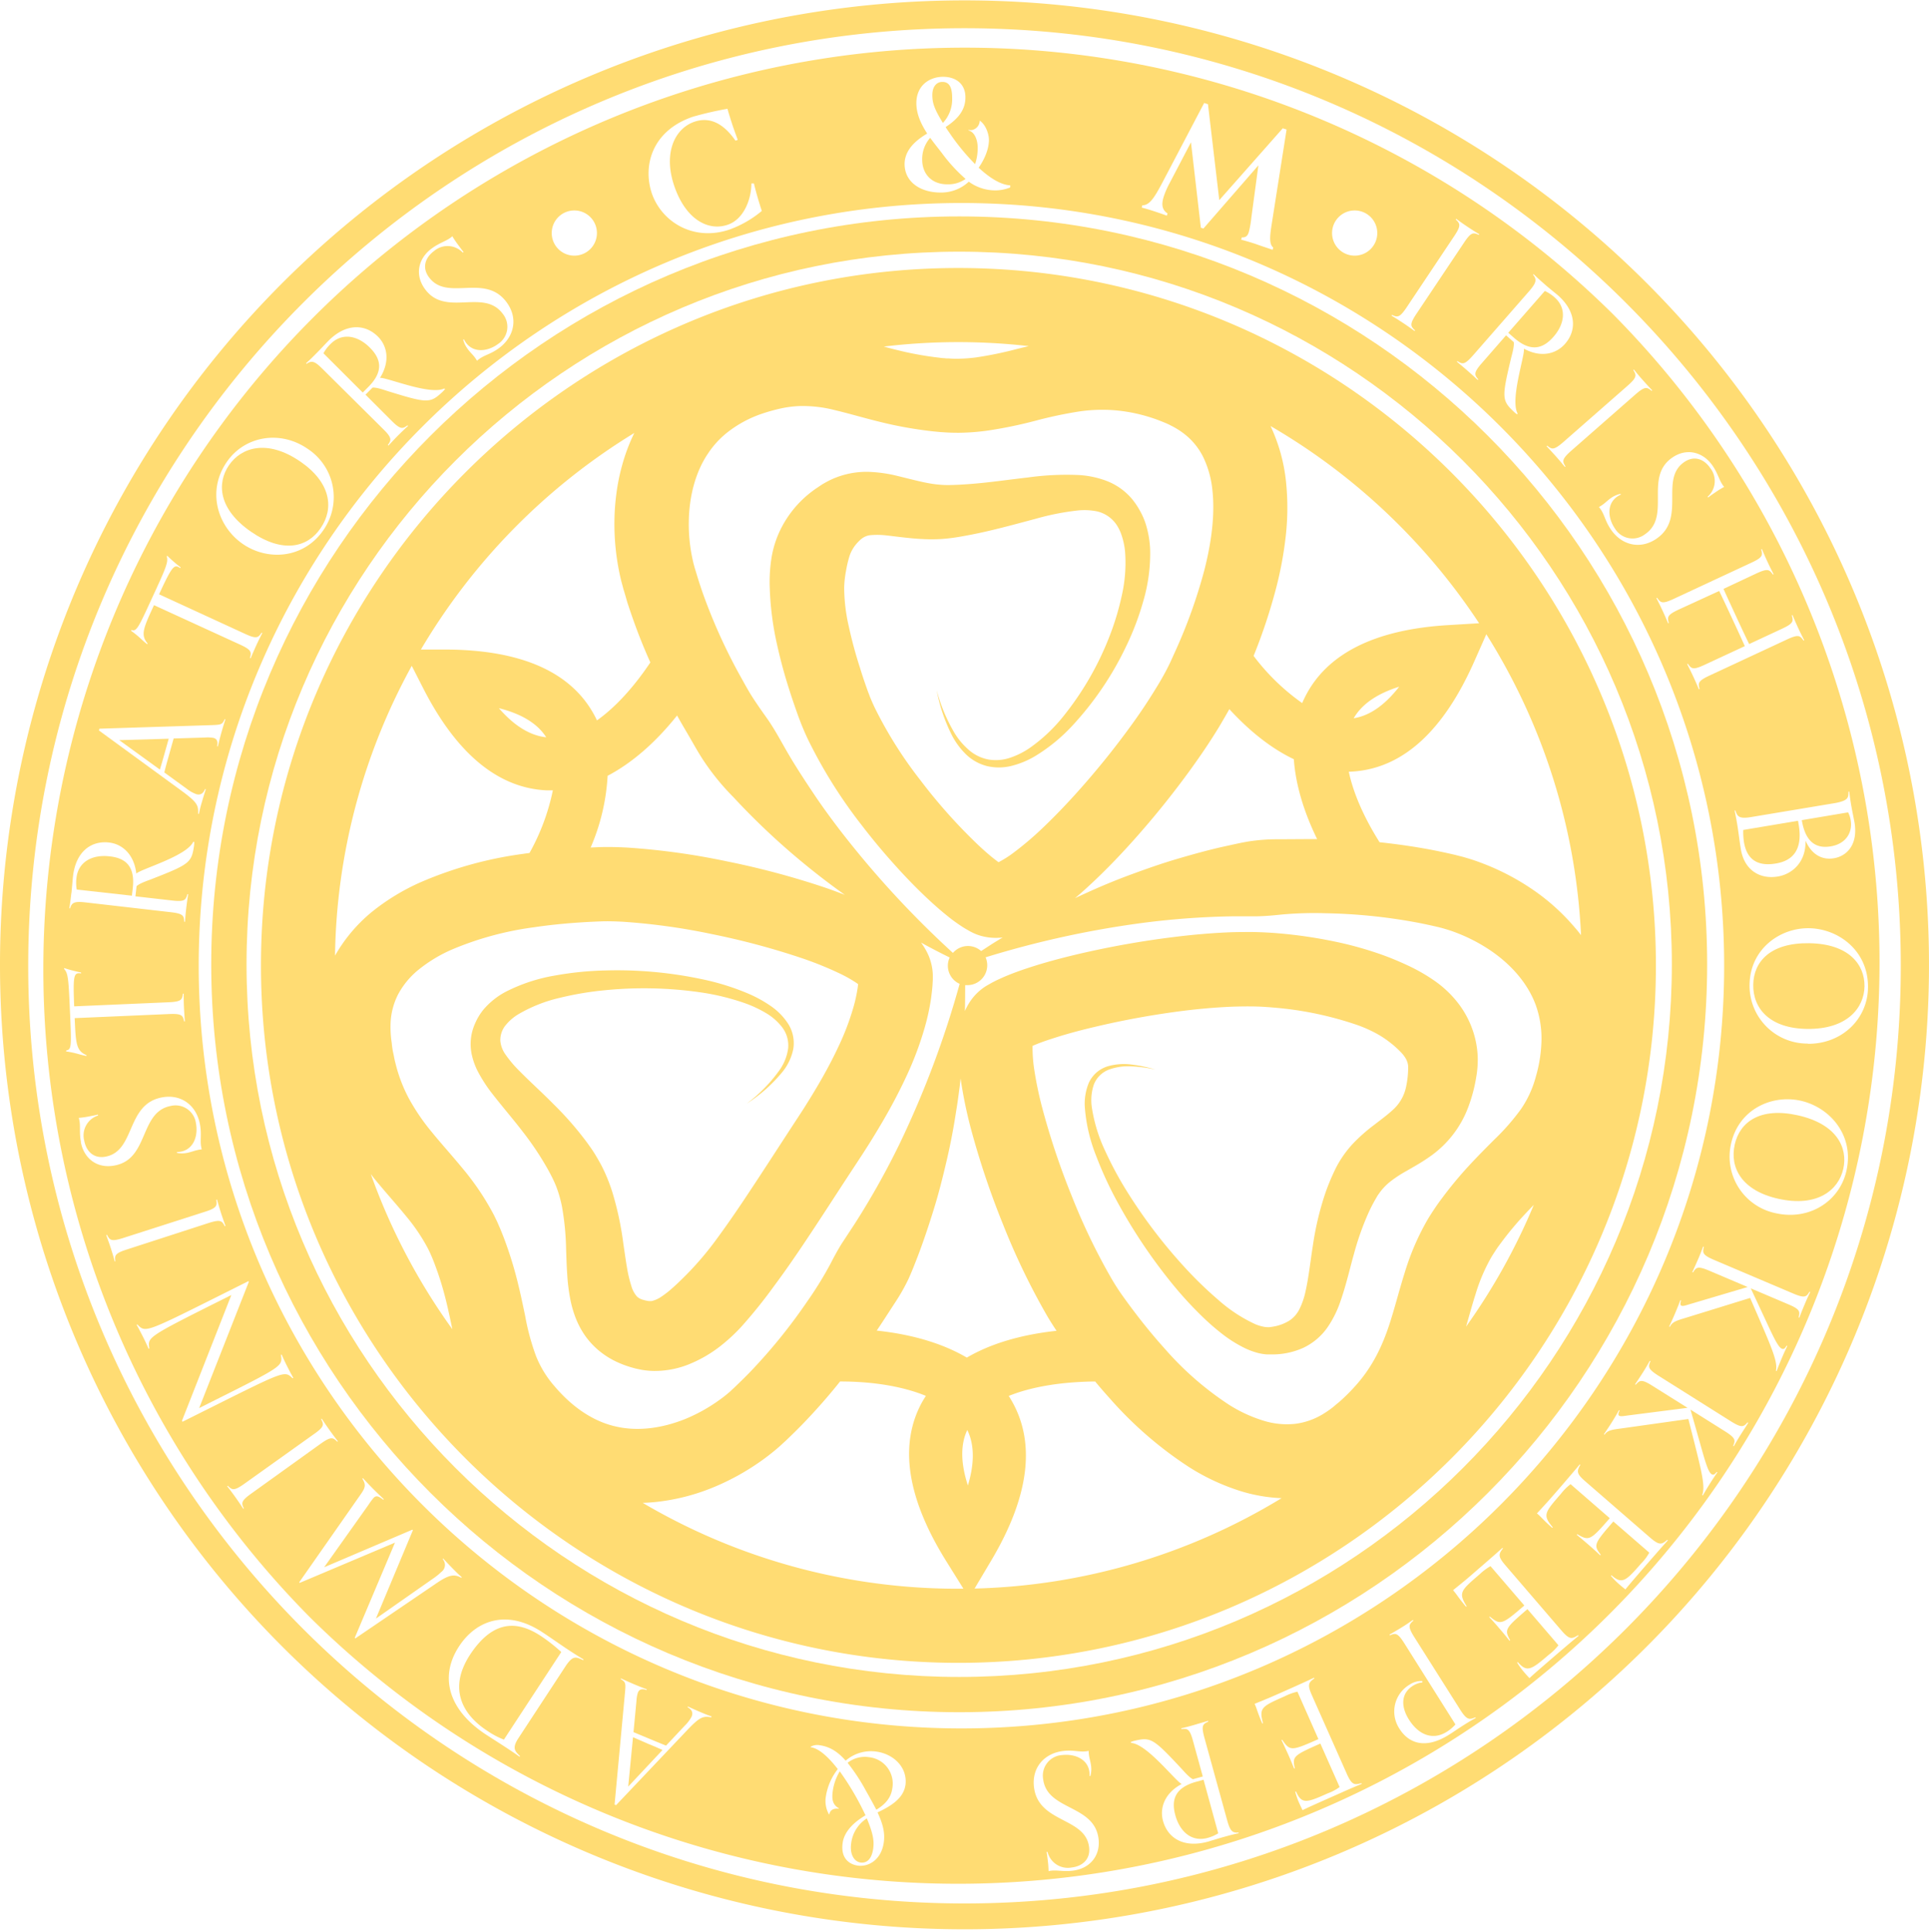 <svg xmlns="http://www.w3.org/2000/svg" viewBox="0 0 547 547.78"><defs><style>.cls-1{fill:#ffdc73;}</style></defs><title>Logo</title><g id="Layer_2" data-name="Layer 2"><g id="Layer_2-2" data-name="Layer 2"><path class="cls-1" d="M271.73,76C162.67,76,74,164.71,74,273.77s88.72,197.78,197.78,197.78,197.78-88.73,197.78-197.78S380.79,76,271.73,76ZM155.05,224.13c.57,0,1.15,0,1.72,0a61.92,61.92,0,0,1-6.62,17.76c-.59.08-1.17.15-1.75.24a109.87,109.87,0,0,0-29,8,61.79,61.79,0,0,0-14,8.51A44.5,44.5,0,0,0,95,271a175.68,175.68,0,0,1,21.76-82.18l3.21,6.29C129.45,213.74,141.26,223.51,155.05,224.13Zm-13.58-23.3c5.65,1.41,10.68,3.93,13.42,8.25C149.77,208.54,145.26,205.2,141.47,200.83ZM304.05,339.51a211.42,211.42,0,0,1-8.28-24.5A105.15,105.15,0,0,1,293.23,303a41.49,41.49,0,0,1-.43-5.36c0-.37,0-.73,0-1.05h0c1.59-.7,3.47-1.39,5.4-2,3.88-1.28,8-2.39,12.22-3.38A238.37,238.37,0,0,1,336,286.59c4.29-.52,8.56-.89,12.75-1.09,2.09-.08,4.16-.12,6.18-.1s4,.13,6,.31a97.14,97.14,0,0,1,23.85,4.93,38,38,0,0,1,5.13,2.23,27.3,27.3,0,0,1,4.19,2.71,26.43,26.43,0,0,1,2.94,2.6,9.38,9.38,0,0,1,1.67,2.15,5.78,5.78,0,0,1,.46,1.19,7.13,7.13,0,0,1,.13.72c0,.12,0,.26,0,.39a2.7,2.7,0,0,1,0,.56,25.8,25.8,0,0,1-.55,4.85,12.1,12.1,0,0,1-4.13,7c-1.27,1.17-3,2.44-4.92,3.93a48.15,48.15,0,0,0-6.11,5.41,30.41,30.41,0,0,0-5,7.28l-.47,1-.4.88c-.26.59-.52,1.18-.75,1.77-.49,1.18-.93,2.37-1.33,3.57a84.71,84.71,0,0,0-3.34,14.25c-.73,4.62-1.2,9.13-2.08,13a21,21,0,0,1-1.75,5.13,8.29,8.29,0,0,1-2.93,3.29,12.79,12.79,0,0,1-4.86,1.71l-.7.1a2.94,2.94,0,0,1-.44,0,5.8,5.8,0,0,1-1.05-.09,12.42,12.42,0,0,1-2.5-.74,42.58,42.58,0,0,1-10.41-6.81,110.69,110.69,0,0,1-9.49-9.17,146.11,146.11,0,0,1-16.23-21.23,100.12,100.12,0,0,1-6.37-11.74,44.32,44.32,0,0,1-3.89-12.6,13.92,13.92,0,0,1,.54-6.31,7.36,7.36,0,0,1,4.28-4.34,16,16,0,0,1,6.52-.93,39.21,39.21,0,0,1,6.71.91,38.79,38.79,0,0,0-6.67-1.41,16.67,16.67,0,0,0-6.9.49,8.92,8.92,0,0,0-3.15,1.75,8.75,8.75,0,0,0-2.18,2.94,15.37,15.37,0,0,0-1.12,7.05,46.42,46.42,0,0,0,3.16,13.55,104,104,0,0,0,5.74,12.57,151,151,0,0,0,15.23,23,106.44,106.44,0,0,0,9.41,10.34,66.42,66.42,0,0,0,5.41,4.69,36.51,36.51,0,0,0,6.37,4,20.66,20.66,0,0,0,3.93,1.44,14.7,14.7,0,0,0,2.31.36c.4,0,.83,0,1.26,0l1,0a21.3,21.3,0,0,0,8.16-1.88,17.51,17.51,0,0,0,6.89-5.88,30,30,0,0,0,3.61-7.31c1.67-4.79,2.64-9.25,3.84-13.48a78.74,78.74,0,0,1,4.21-11.83c.43-.92.87-1.81,1.35-2.68.23-.44.48-.86.73-1.29l.37-.64c.13-.21.24-.34.36-.52a16,16,0,0,1,3.21-3.45,34.21,34.21,0,0,1,4.55-3c1.8-1.05,3.94-2.2,6.25-3.8a29.83,29.83,0,0,0,11.48-14.66,43.68,43.68,0,0,0,2.18-8.43c.12-.61.24-1.6.31-2.44s.1-1.78.09-2.68a25.74,25.74,0,0,0-.71-5.49,26.82,26.82,0,0,0-4.6-9.81,30.5,30.5,0,0,0-6.94-6.68,51,51,0,0,0-7.44-4.28c-2.48-1.16-4.93-2.19-7.38-3.07a101.19,101.19,0,0,0-14.6-4,131.43,131.43,0,0,0-14.63-2.09q-3.69-.32-7.52-.39c-2.52,0-5,0-7.42.12-4.86.23-9.62.65-14.33,1.23a256.77,256.77,0,0,0-27.91,4.95c-4.63,1.1-9.24,2.32-14,3.88-2.37.78-4.76,1.63-7.32,2.76-.65.3-1.27.57-2,.93l-1,.52-1.11.63-.28.16-.41.25a12.83,12.83,0,0,0-1.25.9,15.25,15.25,0,0,0-2.07,2,16.85,16.85,0,0,0-2.45,3.95l-.06.15c.07-2.12.06-4.25.08-6.36,0-.34,0-.67,0-1,.21,0,.42,0,.64,0a5.64,5.64,0,0,0,5.15-7.89A271.83,271.83,0,0,1,324,261.72a225.28,225.28,0,0,1,26.18-1.88h6.48c2.14-.05,4.27-.23,6.41-.46a101.54,101.54,0,0,1,12.81-.4,155.74,155.74,0,0,1,25.32,2.52c2.07.38,4.12.82,6.15,1.29.55.12.95.23,1.38.34s.86.24,1.29.37c.86.26,1.73.54,2.59.87a47.86,47.86,0,0,1,9.87,5.05c6.1,4.1,10.76,9.49,13,15.57a28.16,28.16,0,0,1,1.64,9.7,39.73,39.73,0,0,1-1.59,10.56,29.86,29.86,0,0,1-4.21,9.24,64.23,64.23,0,0,1-7.68,8.77c-3.13,3.14-6.61,6.62-9.86,10.41-1.62,1.9-3.2,3.86-4.7,5.88-.76,1-1.48,2-2.2,3.07s-1.55,2.34-2.24,3.54a71.36,71.36,0,0,0-6.26,14.58c-1.49,4.72-2.61,9.14-3.85,13.1-2.42,8-5.58,14.21-10.64,19.67a51.7,51.7,0,0,1-4,3.94l-1.11.92c-.37.32-.74.64-1.05.87a23.06,23.06,0,0,1-2,1.4,20,20,0,0,1-8.3,3.11,22.27,22.27,0,0,1-9.17-.88,40.37,40.37,0,0,1-9.74-4.5,88.34,88.34,0,0,1-18.2-15.87c-2.82-3.12-5.52-6.4-8.13-9.81q-1.95-2.55-3.83-5.18c-1.13-1.57-2.17-3.2-3.22-5A176.27,176.27,0,0,1,304.05,339.51ZM362,238a53.47,53.47,0,0,0-7.15.5c-2.37.34-4.7.89-7,1.39-4.66,1-9.26,2.28-13.81,3.61s-9,2.9-13.42,4.53-8.74,3.43-13,5.39c-.93.41-1.86.85-2.78,1.28,2-1.67,3.84-3.37,5.67-5.1,3.44-3.27,6.68-6.63,9.8-10.07A251.18,251.18,0,0,0,337.76,218c2.72-3.77,5.35-7.64,7.84-11.72,1-1.67,2-3.4,3-5.18,5.92,6.45,12.08,11.24,18.29,14.2.49,7,2.72,14.71,6.61,22.66C369.65,237.94,365.82,238,362,238ZM305.79,116.72a44.8,44.8,0,0,1,10.81-.33,46.09,46.09,0,0,1,10.58,2.29c.89.29,1.77.65,2.65,1s1.5.62,2.2,1a22.06,22.06,0,0,1,3.82,2.39,18.92,18.92,0,0,1,5.38,6.63,27.84,27.84,0,0,1,2.56,9.24c.78,6.92-.26,14.79-2.23,22.56a146.38,146.38,0,0,1-8.35,23.32l-1.29,2.85c-.39.83-.81,1.67-1.26,2.53-.91,1.71-1.91,3.46-3,5.19-2.13,3.49-4.48,7-6.94,10.38a232.65,232.65,0,0,1-16,19.71c-2.84,3.13-5.75,6.15-8.73,9a89.87,89.87,0,0,1-9,7.64,30.53,30.53,0,0,1-3.84,2.39l-1.2-.91c-1.43-1.13-2.91-2.43-4.37-3.79A153.38,153.38,0,0,1,261,221.26a118.53,118.53,0,0,1-12.95-20.56c-.41-.87-.8-1.74-1.15-2.59-.19-.43-.34-.86-.5-1.28s-.32-.81-.5-1.34c-.71-2-1.4-4-2-6a122.14,122.14,0,0,1-3.2-11.8,50.15,50.15,0,0,1-1.32-11.09,29.35,29.35,0,0,1,.52-4.69,33.06,33.06,0,0,1,.84-3.72,10.31,10.31,0,0,1,1.42-3.07,11.24,11.24,0,0,1,1.2-1.45c.26-.28.42-.41.59-.58s.33-.28.48-.39a4.79,4.79,0,0,1,2.4-.94,23,23,0,0,1,4.94.12c4.07.46,9.25,1.26,14.61,1,1.33-.06,2.71-.21,4-.39s2.36-.37,3.52-.59c2.32-.42,4.61-.91,6.85-1.44,4.48-1.05,8.81-2.25,13-3.36a72.4,72.4,0,0,1,12.05-2.36A18.32,18.32,0,0,1,311,145a9.1,9.1,0,0,1,4,2,9.2,9.2,0,0,1,1.62,1.82,12.57,12.57,0,0,1,1.18,2.28,20.3,20.3,0,0,1,1.24,5.45,41.73,41.73,0,0,1-.91,12.2A75.91,75.91,0,0,1,314.4,181a85.27,85.27,0,0,1-13,22.29,46.07,46.07,0,0,1-9.33,8.76,22.48,22.48,0,0,1-5.6,2.82,12.65,12.65,0,0,1-6.06.53,11.73,11.73,0,0,1-5.55-2.62,20.28,20.28,0,0,1-4.17-4.89,47.13,47.13,0,0,1-5.08-12.17,47.52,47.52,0,0,0,4.25,12.65,21.28,21.28,0,0,0,4,5.49,13.3,13.3,0,0,0,6.12,3.41,14.78,14.78,0,0,0,7.09-.14,24.89,24.89,0,0,0,6.44-2.7,48.94,48.94,0,0,0,10.61-8.68,89.7,89.7,0,0,0,15.25-22.54,78.29,78.29,0,0,0,4.88-12.92,48,48,0,0,0,1.9-14.14,27.63,27.63,0,0,0-1.26-7.55,19.82,19.82,0,0,0-1.63-3.74,21.77,21.77,0,0,0-2.36-3.48,17.72,17.72,0,0,0-7.11-5,26.43,26.43,0,0,0-7.94-1.67,79.19,79.19,0,0,0-14.33.69c-4.52.51-8.87,1.13-13.12,1.56-2.13.21-4.23.38-6.31.49-1,.05-2.06.09-3.09.1a25.51,25.51,0,0,1-2.62-.11c-3.52-.28-7.07-1.31-11.72-2.43a40.29,40.29,0,0,0-8.26-1.2A24,24,0,0,0,236,135.86c-.84.37-1.62.8-2.4,1.24s-1.51,1-2.11,1.37a31.41,31.41,0,0,0-3.74,3,30.53,30.53,0,0,0-6,7.86,28.85,28.85,0,0,0-3,9,44.08,44.08,0,0,0-.47,8.55,85.41,85.41,0,0,0,1.92,15.26,143.22,143.22,0,0,0,3.74,13.85c.71,2.23,1.47,4.43,2.25,6.62.18.52.43,1.17.66,1.77s.46,1.23.72,1.81c.49,1.2,1,2.36,1.54,3.49A138.28,138.28,0,0,0,244.34,234q4.28,5.59,9,10.85c3.13,3.51,6.39,6.92,9.95,10.23,1.78,1.66,3.63,3.29,5.67,4.91,1,.81,2.11,1.62,3.32,2.43.62.41,1.22.82,2,1.24l.53.31.31.17.68.35a14.2,14.2,0,0,0,2.75,1,15.73,15.73,0,0,0,4.78.44c.35,0,.68-.05,1-.09-.4.25-.8.47-1.19.72-1.67,1-3.29,2.08-4.92,3.14a5.61,5.61,0,0,0-8,.53,273.68,273.68,0,0,1-32-34.76c-2.63-3.44-5.17-6.91-7.55-10.48s-4.72-7.12-6.88-10.78-4.08-7.43-6.52-10.82c-1.22-1.71-2.42-3.43-3.57-5.18s-2.17-3.58-3.18-5.41a158.23,158.23,0,0,1-10.5-22.59c-.72-1.94-1.39-3.88-2-5.84-.32-1-.6-2-.9-2.93-.17-.53-.24-.87-.37-1.31s-.2-.85-.31-1.28a47,47,0,0,1-1.12-10.76c.07-7.25,1.87-14.18,5.44-19.47a25.63,25.63,0,0,1,6.62-6.84,32.88,32.88,0,0,1,9-4.56,50.16,50.16,0,0,1,5.17-1.42,30.56,30.56,0,0,1,4.93-.64,36.51,36.51,0,0,1,10.31,1.16c3.8.89,8.13,2.19,12.75,3.32a113.19,113.19,0,0,0,14.39,2.61c.61.08,1.22.13,1.84.19l.91.09,1,.06c1.37.11,2.73.13,4.09.14a64.22,64.22,0,0,0,7.94-.57,125.19,125.19,0,0,0,14.15-2.91A121.43,121.43,0,0,1,305.79,116.72ZM244.4,280ZM192,202.9l.09.17c1.13,2.05,2.34,4.05,3.51,6.08s2.31,4.07,3.55,6A68.28,68.28,0,0,0,208,226.09a201.47,201.47,0,0,0,20.22,19q5.55,4.55,11.34,8.67-2.93-1.14-5.85-2.14a230.55,230.55,0,0,0-27.57-7.35,200.41,200.41,0,0,0-28.5-3.93c-2.49-.12-5-.19-7.68-.11l-2.47.11A59.33,59.33,0,0,0,172.3,220C179.15,216.4,185.85,210.62,192,202.9ZM106.22,334.32c3.11,3.81,6.19,7.19,8.8,10.4a52.76,52.76,0,0,1,6.36,9.39l.57,1.18.52,1.19c.35.83.75,1.85,1.08,2.77.7,1.89,1.33,3.8,1.9,5.76,1.1,3.75,1.93,7.64,2.82,11.93a176.71,176.71,0,0,1-23.12-44C105.51,333.41,105.86,333.88,106.22,334.32Zm68,70.11c-6.29-1.52-12.05-5.54-16.92-11.26a29.49,29.49,0,0,1-5.31-8.64,66.67,66.67,0,0,1-3.07-11.36c-.91-4.37-1.92-9.21-3.32-14-.7-2.4-1.49-4.8-2.36-7.17-.44-1.21-.88-2.31-1.4-3.57l-.84-1.93-.91-1.88a74.13,74.13,0,0,0-8.81-13.16c-3.13-3.81-6.17-7.15-8.79-10.37a60,60,0,0,1-6.53-9.56,42.84,42.84,0,0,1-3.87-10.22c-.24-.89-.38-1.83-.59-2.74s-.32-1.86-.42-2.82a30.38,30.38,0,0,1-.34-5.15,19.71,19.71,0,0,1,2.13-8.58,22.92,22.92,0,0,1,5.94-7.13,41.26,41.26,0,0,1,9.25-5.58,89.89,89.89,0,0,1,23.4-6.36c4.17-.62,8.41-1.05,12.7-1.34,2.12-.15,4.34-.25,6.41-.33,1.87-.06,3.89,0,5.93.1a180.78,180.78,0,0,1,25.4,3.52,209.78,209.78,0,0,1,25,6.66,97.77,97.77,0,0,1,11.38,4.58,37.64,37.64,0,0,1,4.55,2.58l.51.37c-.05.34-.09.68-.13,1a42.45,42.45,0,0,1-1.15,5.35,72.25,72.25,0,0,1-4.19,11.11c-1.73,3.73-3.73,7.46-5.89,11.15-1.09,1.85-2.2,3.69-3.36,5.52-.56.92-1.16,1.83-1.75,2.74l-1.83,2.8c-5,7.66-9.91,15.31-14.86,22.68-2.48,3.68-5,7.28-7.54,10.71a89.47,89.47,0,0,1-8,9.33c-1.36,1.36-2.68,2.65-3.93,3.75a27.93,27.93,0,0,1-3.42,2.65,8.2,8.2,0,0,1-2.22,1,2.83,2.83,0,0,1-.4.08,1.49,1.49,0,0,1-.21,0c-.05,0-.29,0-.43,0a11,11,0,0,1-1.6-.34,4,4,0,0,1-1.77-.91,7.46,7.46,0,0,1-1.62-3,35.56,35.56,0,0,1-1.27-5.39c-.35-2-.65-4.26-1-6.56a89.69,89.69,0,0,0-3.1-14.6,48.65,48.65,0,0,0-3-7.42c-.62-1.19-1.32-2.4-2-3.51s-1.38-2.07-2.1-3.08A92,92,0,0,0,157,313.15c-3.32-3.37-6.77-6.45-9.74-9.48a32.8,32.8,0,0,1-3.8-4.47,8,8,0,0,1-1.58-4,6.7,6.7,0,0,1,1.24-4.13,13.68,13.68,0,0,1,4-3.53,41.65,41.65,0,0,1,11.63-4.58,89.79,89.79,0,0,1,13-2.17,111.72,111.72,0,0,1,26.6.58,67.07,67.07,0,0,1,12.9,3.12,33.45,33.45,0,0,1,5.93,2.78,15.81,15.81,0,0,1,4.73,4.2,8.52,8.52,0,0,1,1.58,5.86,13.94,13.94,0,0,1-2.35,6,43,43,0,0,1-9.4,9.64,43.36,43.36,0,0,0,10.2-9.08,15.08,15.08,0,0,0,3-6.37,10.21,10.21,0,0,0-1.4-7.12,17.89,17.89,0,0,0-5-5.13,35.81,35.81,0,0,0-6.17-3.42A69.67,69.67,0,0,0,199,277.67a115.82,115.82,0,0,0-27.63-2.46,90.91,90.91,0,0,0-14,1.43,48.42,48.42,0,0,0-13.91,4.58,21.36,21.36,0,0,0-6.41,5.13,16.73,16.73,0,0,0-2.33,3.88,14.19,14.19,0,0,0-.83,9.32,19.68,19.68,0,0,0,1.54,4.16,42,42,0,0,0,4.21,6.51c3,3.84,5.91,7.2,8.57,10.67a86,86,0,0,1,7.05,10.54q.76,1.35,1.44,2.73c.42.86.77,1.66,1.11,2.53a35.67,35.67,0,0,1,1.53,5.39,76.64,76.64,0,0,1,1.19,12.25c.08,2.22.14,4.53.31,7a52.17,52.17,0,0,0,1.06,8,31,31,0,0,0,1.4,4.57,24.24,24.24,0,0,0,2.57,4.81,22.08,22.08,0,0,0,4,4.33,23.27,23.27,0,0,0,4.82,3.07,28.77,28.77,0,0,0,4.85,1.79c.42.11.73.21,1.24.31s1,.22,1.47.29a23.22,23.22,0,0,0,3,.27,26,26,0,0,0,10.88-2.21,36.87,36.87,0,0,0,8-4.72,50.46,50.46,0,0,0,6-5.51,140.3,140.3,0,0,0,9.35-11.61c2.87-3.85,5.54-7.71,8.13-11.56,5.17-7.69,10.05-15.36,15-22.86l1.9-2.9c.64-1,1.29-2,1.92-3,1.26-2,2.49-4.05,3.71-6.11,2.42-4.14,4.72-8.42,6.81-12.92A93.17,93.17,0,0,0,262.33,291a63.92,63.92,0,0,0,1.7-7.95c.17-1.4.36-2.78.43-4.22l.06-1.08,0-.27s0-.2,0-.52a13,13,0,0,0-.07-1.54A15.21,15.21,0,0,0,263,270.3a19.37,19.37,0,0,0-1.82-3q4,2.21,8.12,4.23a5.52,5.52,0,0,0-.52,2.33,5.62,5.62,0,0,0,3.35,5.14,273.26,273.26,0,0,1-17,45.28,223,223,0,0,1-12.86,22.92l-3.56,5.42c-1.14,1.83-2.16,3.71-3.14,5.62a102.79,102.79,0,0,1-6.74,10.93A155.27,155.27,0,0,1,212.77,389c-1.46,1.52-3,3-4.48,4.43-.4.39-.68.62-1,.94s-.69.58-1,.87c-.7.58-1.42,1.14-2.18,1.68a47,47,0,0,1-9.68,5.43C187.6,405.12,180.53,406,174.24,404.43ZM254,369.1a54.22,54.22,0,0,0,3.54-6.25c1-2.16,1.86-4.42,2.73-6.65,1.7-4.47,3.2-9,4.6-13.53s2.54-9.13,3.61-13.72,1.95-9.2,2.65-13.83c.4-2.3.68-4.62,1-6.93l.27-2.42v.08a124.9,124.9,0,0,0,3,14.54,233.58,233.58,0,0,0,9.1,27,196.37,196.37,0,0,0,12.51,25.9c.8,1.35,1.68,2.73,2.59,4.1-10.15,1.1-18.74,3.67-25.44,7.6-6.8-4-15.47-6.58-25.55-7.66C250.47,374.58,252.22,371.82,254,369.1Zm20.28,36.4c2.28,4.63,1.85,10.22.18,15.75C272.66,415.72,272.1,410.12,274.3,405.5Zm6.82,37c10.69-18,12.66-33.17,5.83-45.17-.28-.5-.58-1-.89-1.47,6.35-2.57,14.75-4,24.51-4.1q2,2.43,4.15,4.8a108.69,108.69,0,0,0,22.73,19.64,61.49,61.49,0,0,0,14.9,6.81,45.44,45.44,0,0,0,11.08,1.84,175.74,175.74,0,0,1-87.05,25.63ZM418.39,367.1a50.45,50.45,0,0,1,4.38-10.37c.44-.76.92-1.48,1.39-2.21s1.16-1.65,1.76-2.45c1.2-1.61,2.46-3.18,3.79-4.73,1.62-1.9,3.37-3.75,5.22-5.65a176.21,176.21,0,0,1-19.21,34.52C416.66,373,417.48,369.92,418.39,367.1ZM446.54,263a59.74,59.74,0,0,0-12.31-11A68,68,0,0,0,420,244.68c-1.25-.48-2.53-.91-3.84-1.3-.65-.19-1.3-.39-2-.56s-1.36-.36-1.92-.48c-2.38-.55-4.76-1.06-7.14-1.5-4.62-.85-9.26-1.5-13.9-2-4.5-7.13-7.46-14-8.73-20,.63,0,1.27-.05,1.9-.11,13.74-1.24,25-11.65,33.59-30.95l3.51-7.92a175.56,175.56,0,0,1,26.86,85.32C447.73,264.42,447.15,263.67,446.54,263Zm-62.71-59.26c2.55-4.48,7.41-7.27,12.93-9C393.21,199.31,388.89,202.91,383.83,203.69Zm35.59-27-8.8.53c-20.87,1.25-34.55,8.16-40.65,20.56-.25.51-.49,1-.71,1.55A61.79,61.79,0,0,1,355.48,186a156.35,156.35,0,0,0,6.43-19.4,104.48,104.48,0,0,0,2.68-14.53,71.6,71.6,0,0,0,.07-15.57,48.81,48.81,0,0,0-4.38-15.69A178,178,0,0,1,419.42,176.73ZM291.79,98.13l-3,.73a108.2,108.2,0,0,1-11.87,2.48,44.73,44.73,0,0,1-5.31.39c-.86,0-1.71,0-2.56-.09l-.64,0-.73-.07c-.49,0-1-.09-1.47-.15a91.44,91.44,0,0,1-11.75-2.14c-1.26-.3-2.53-.64-3.84-1a177.18,177.18,0,0,1,41.16-.12ZM179.87,122.78a52.55,52.55,0,0,0-3.49,9.29,57.57,57.57,0,0,0-1.59,7.9,63.85,63.85,0,0,0-.56,7.9,68.2,68.2,0,0,0,1.64,15.62c.16.65.29,1.3.48,1.95s.35,1.37.52,1.9c.35,1.14.68,2.29,1,3.42q1.1,3.39,2.32,6.73c1.29,3.51,2.71,7,4.23,10.36-4.82,7.19-10,12.79-15.14,16.44-.27-.57-.55-1.14-.86-1.69-6.63-12.1-20.7-18.29-41.8-18.4l-7.27,0A178.1,178.1,0,0,1,179.87,122.78Zm2.38,303.4q2.1-.06,4.17-.3a58.93,58.93,0,0,0,16-4.16,68.08,68.08,0,0,0,14-7.85c1.09-.78,2.15-1.62,3.21-2.48.52-.45,1.05-.87,1.56-1.34s1.08-1,1.49-1.36c1.77-1.68,3.51-3.39,5.2-5.14q5.46-5.67,10.34-11.79c9.65,0,18,1.48,24.33,4.08-.34.54-.67,1.08-1,1.63-6.7,12.06-4.43,27.26,6.73,45.18l4.92,7.88-1.5,0A175.79,175.79,0,0,1,182.25,426.18Z"/><path class="cls-1" d="M272,61.37C155,61.37,59.9,156.52,59.9,273.46S155,485.55,272,485.55s212.09-95.14,212.09-212.09S388.93,61.37,272,61.37Zm0,414.18c-111.43,0-202.09-90.66-202.09-202.09S160.56,71.37,272,71.37,474.08,162,474.08,273.46,383.42,475.55,272,475.55Z"/><path class="cls-1" d="M466.9,80.22A273.5,273.5,0,0,0,0,273.89,273.5,273.5,0,1,0,466.9,80.22ZM273.5,539.78C127.1,539.78,8,420.51,8,273.89S127.1,8,273.5,8,539,127.28,539,273.89,419.9,539.78,273.5,539.78Z"/><path class="cls-1" d="M133.26,469.29c-6,9.24-2.54,16.68,5,21.59a22.71,22.71,0,0,0,4.63,2.44l16.27-24.84a46.92,46.92,0,0,0-5.9-4.62C146.78,459.64,139.86,459.22,133.26,469.29Z"/><path class="cls-1" d="M246.46,498.31a7.87,7.87,0,0,0-6.11,1.59,53.06,53.06,0,0,1,5.15,7.83q1.77,3.12,3,5.47c2.29-1.38,4.13-3.19,4.52-6A7.52,7.52,0,0,0,246.46,498.31Z"/><path class="cls-1" d="M179.5,492.64l-1.36,14,9.73-10.38c-1.32-.61-2.61-1.15-4-1.71Z"/><path class="cls-1" d="M37.4,254l.25-2.16c.74-6.47-2.35-8.56-6.62-9-4.76-.54-8.82,1.46-9.35,6.13a11.2,11.2,0,0,0,.08,3.29Z"/><path class="cls-1" d="M241.36,522.79c-.44,3.27,1,5.16,2.66,5.38s3.16-.8,3.6-4c.29-2.2-.06-4.3-1.82-8.51A9.78,9.78,0,0,0,241.36,522.79Z"/><path class="cls-1" d="M33.81,209.89l11.53,8.35c.43-1.38.81-2.73,1.2-4.13l1.3-4.62Z"/><path class="cls-1" d="M519.2,240c4.29-.73,6.17-4,5.6-7.37a7.13,7.13,0,0,0-.74-2.26l-13.13,2.21C511.74,237.44,513.94,240.92,519.2,240Z"/><path class="cls-1" d="M270,27.76c0-3.49-1.11-4.55-2.83-4.53-1.54,0-2.83,1.31-2.79,3.8,0,2.08.51,3.8,3,7.83A9.86,9.86,0,0,0,270,27.76Z"/><path class="cls-1" d="M494.54,238.86c.75,4.42,3.39,7,9.1,6,4.77-.8,7.6-3.94,6.41-11l-.19-1.11-15.53,2.61A19,19,0,0,0,494.54,238.86Z"/><path class="cls-1" d="M268.81,52.27a8.43,8.43,0,0,0,5-1.53A45.62,45.62,0,0,1,267,43.29c-1.15-1.48-2.26-2.86-3.23-4.21a9.09,9.09,0,0,0-2.26,6.42C261.57,49.12,264,52.34,268.81,52.27Z"/><path class="cls-1" d="M104.41,109.77c4.61-4.61,3.49-8.17.45-11.21-3.4-3.39-7.81-4.35-11.14-1a11.07,11.07,0,0,0-2,2.63l11.14,11.13Z"/><path class="cls-1" d="M71.2,150.8c9,6.19,16,4.46,19.7-1,3.88-5.62,2.93-12.93-5.68-18.87-9.43-6.5-16.83-4.07-20.29,1S61.88,144.38,71.2,150.8Z"/><path class="cls-1" d="M429.33,95.8c4.9,4.29,8.37,2.93,11.2-.31,3.16-3.61,3.82-8.08.28-11.18a11.38,11.38,0,0,0-2.75-1.8L427.69,94.37Z"/><path class="cls-1" d="M513,267.48c-10.91-.16-15.74,5.16-15.84,11.77-.09,6.83,4.77,12.38,15.22,12.53,11.45.16,16.25-6,16.33-12.09S524.35,267.63,513,267.48Z"/><path class="cls-1" d="M491.91,324.57c-1.49,6.67,2.13,13.1,12.34,15.37,11.17,2.5,17.12-2.53,18.45-8.5s-1.85-12.7-12.9-15.16C499.16,313.9,493.35,318.13,491.91,324.57Z"/><path class="cls-1" d="M339.22,505.27c-6.28,1.73-7.07,5.37-5.93,9.51,1.26,4.63,4.62,7.65,9.16,6.41a11.23,11.23,0,0,0,3-1.3l-4.16-15.19Z"/><path class="cls-1" d="M457.39,89.1A261.29,261.29,0,0,0,87.87,458.61,261.29,261.29,0,0,0,457.39,89.1Zm66.77,135.37.22,0c.12,1,.31,2.38.51,3.59.42,2.45.71,3.64,1,5.25,1,6.2-2.17,9.45-5.83,10.07-3.08.52-6.18-.71-8.09-5,.21,5.94-3.6,9.47-7.84,10.18-4.95.84-9.46-1.67-10.47-7.69-.42-2.5-.61-4.44-1-6.85-.27-1.65-.58-3.21-.79-4.18l.22,0c.55,1.61.92,2.46,4.49,1.86l24-4C524.08,227,524.18,226.21,524.16,224.47ZM499.41,155.8l.21-.1c.38.92.87,2.09,1.58,3.61s1.3,2.69,1.74,3.53l-.2.1c-1-1.4-1.41-1.84-4.69-.32L488.73,167c1.12,2.52,2.29,5,3.47,7.57s2.5,5.38,3.8,8.07l9.32-4.34c3.28-1.52,3.24-2.15,2.78-3.78l.2-.1c.38.92.88,2.09,1.58,3.61s1.3,2.69,1.74,3.53l-.2.1c-.95-1.41-1.41-1.85-4.69-.32l-22,10.25c-3.29,1.53-3.24,2.16-2.78,3.79l-.21.1c-.36-.89-.93-2.22-1.58-3.61s-1.28-2.65-1.74-3.54l.21-.09c1,1.4,1.4,1.84,4.69.31l11.45-5.32c-1.22-2.73-2.48-5.44-3.72-8.11s-2.35-5.05-3.55-7.53L476,172.87c-3.28,1.53-3.24,2.16-2.78,3.79l-.2.1c-.36-.88-.93-2.21-1.58-3.61s-1.28-2.65-1.74-3.53l.2-.1c1,1.41,1.41,1.84,4.69.32l22-10.25C499.92,158.06,499.87,157.43,499.41,155.8Zm-25.18-26.05c4-2.76,8.68-1.66,11.41,2.33,1.49,2.17,1.81,3.92,2.81,5.38a4.51,4.51,0,0,0,.47.61,26.56,26.56,0,0,0-2.54,1.57c-.56.39-1.5,1-2,1.45l-.15-.23a5.92,5.92,0,0,0,.71-8.16c-1.61-2.36-4.39-3.69-7.34-1.67-7.13,4.88.67,15.88-7.88,21.74-4.67,3.19-9.9,1.79-12.9-2.58-1.71-2.5-1.74-4.07-3-5.87a3.49,3.49,0,0,0-.42-.53,9.35,9.35,0,0,0,1-.63c.86-.59,1.51-1.31,2.45-1.95a7.26,7.26,0,0,1,2.66-1.16l.12.19a11,11,0,0,0-1,.56c-3.06,2.1-2.71,6.13-.69,9.08a5.82,5.82,0,0,0,8.52,1.63C474,146.4,466.09,135.32,474.23,129.75Zm-12.68-20.38c2.72-2.39,2.5-3,1.6-4.42l.17-.15c.62.78,1.42,1.76,2.53,3s2,2.21,2.67,2.9l-.17.15c-1.31-1.08-1.87-1.38-4.59,1l-18.24,16c-2.72,2.4-2.5,3-1.6,4.42l-.17.15c-.59-.74-1.52-1.86-2.54-3s-2-2.18-2.66-2.9l.17-.15c1.31,1.08,1.86,1.37,4.58-1ZM434.73,77.92l.15-.17c1.1,1.08,1.72,1.61,3.21,2.93,1,.89,2.86,2.37,3.61,3,5.18,4.52,5.54,9.89,2.08,13.84-2.5,2.86-6.82,4-11.65,1.36.35,1.81-4,14.45-1.77,18.41l-.18.2a7.4,7.4,0,0,1-.89-.71c-3.39-3.21-3.47-4-.85-15,.25-1.11,1-3.47.81-4.77l-2.18-1.91L420.18,103c-2.38,2.73-2.09,3.29-1,4.59l-.15.17c-.69-.65-1.75-1.64-2.91-2.65s-2.24-1.91-3-2.53l.15-.17c1.44.9,2,1.12,4.41-1.61l16-18.3C435.66,80.17,435.85,79.25,434.73,77.92Zm-40,11.39c1.54.7,2.15.84,4.16-2.17l13.5-20.22c2-3,1.64-3.52.4-4.68l.13-.19c.8.59,1.83,1.33,3.22,2.26s2.51,1.62,3.33,2.11l-.13.19c-1.54-.7-2.16-.84-4.17,2.17L401.65,89c-2,3-1.65,3.52-.4,4.68l-.13.19c-.76-.57-1.94-1.41-3.22-2.26s-2.48-1.6-3.33-2.11ZM384.14,59.68a6.41,6.41,0,1,1-6.41,6.41A6.41,6.41,0,0,1,384.14,59.68Zm-60.22-1.46c2.05,0,3.39-2.09,5.71-6.48L341.46,29.2l1.08.35,3.21,27.2,18-20.37,1.08.35L360.64,63.4c-.49,3.13-.88,5.81.42,6.8l-.2.64c-.9-.33-3-1-4.46-1.53s-3.5-1.08-4.46-1.34l.2-.65c1.08.06,1.65-.37,2-1.58a27.65,27.65,0,0,0,.7-4l2-14.85L341.25,64.81l-.73-.24-2.8-24.21-6.33,12.09A22.82,22.82,0,0,0,330,55.74c-.71,2.2-.5,3.79,1.08,4.78l-.21.64c-.93-.35-2.64-.95-4.24-1.46s-1.95-.58-2.87-.83Zm-61-20.35c-1.8-2.78-3-5.47-3.07-8.41-.08-5.25,3.73-7.62,7.44-7.68,3.4-.05,6.41,1.71,6.47,5.7.05,3.3-1.63,5.95-5.61,8.55a15.4,15.4,0,0,0,.88,1.34,62.3,62.3,0,0,0,7.47,9.17,14,14,0,0,0,.74-4.68c0-1.81-.65-4.33-2.61-4.89v-.14a4,4,0,0,0,.73.08,2.73,2.73,0,0,0,2.45-2.62l0-.09c1.56,1,2.59,3.54,2.62,5.44,0,2.58-1.18,5.41-2.91,7.92,2.89,2.67,6.05,4.84,8.95,5v.59a11.31,11.31,0,0,1-4.2.84,12.73,12.73,0,0,1-7.55-2.47A11.47,11.47,0,0,1,267,54.6c-5.66.09-10.41-2.73-10.49-8C256.51,43.77,258,40.76,262.93,37.87ZM196.5,33.1a95.09,95.09,0,0,1,9.79-2.25c.35,1.32.89,3,1.48,4.81.48,1.42,1,2.82,1.43,4l-.65.22c-3.52-5.07-7.43-6.77-11.59-5.37-5.67,1.91-8.9,8.92-5.79,18.14,3.22,9.57,9.66,13,15.19,11.08,4.46-1.5,6.7-7.07,6.71-11.71h.72c.36,1.64,1.37,5.22,2.24,7.79a30.24,30.24,0,0,1-9.21,5.3c-10.17,3.42-19.22-2.18-22-10.33C182.2,46.84,185,37,196.5,33.1ZM162.86,59.68a6.41,6.41,0,1,1-6.41,6.41A6.41,6.41,0,0,1,162.86,59.68ZM122.4,70.48c2.11-1.56,3.85-2,5.27-3a3.94,3.94,0,0,0,.59-.49,27.06,27.06,0,0,0,1.67,2.48c.4.54,1.08,1.46,1.52,2l-.22.16a5.93,5.93,0,0,0-8.19-.41c-2.29,1.7-3.53,4.52-1.4,7.4,5.15,7,15.85-1.26,22,7.07,3.37,4.55,2.16,9.84-2.1,13-2.44,1.8-4,1.89-5.75,3.18a4.47,4.47,0,0,0-.52.44,10.62,10.62,0,0,0-.66-1c-.62-.83-1.37-1.46-2-2.37a7.35,7.35,0,0,1-1.26-2.62l.18-.13a8.76,8.76,0,0,0,.6,1c2.21,3,6.23,2.48,9.1.36a5.83,5.83,0,0,0,1.32-8.58c-5.39-7.27-16.17,1-22-6.94C117.58,78.05,118.51,73.36,122.4,70.48ZM89.91,100c1-1,2.56-2.69,3.26-3.39,4.87-4.87,10.25-4.87,14-1.16,2.69,2.69,3.49,7.07.58,11.71,1.82-.22,14.15,5,18.25,3l.19.2a10.51,10.51,0,0,1-.77.83c-3.42,3.17-4.22,3.2-15.08-.16-1.08-.31-3.39-1.21-4.7-1.11l-2,2,7.4,7.4c2.56,2.56,3.13,2.3,4.51,1.31l.16.16c-.7.64-1.76,1.63-2.85,2.72s-2,2.11-2.72,2.85l-.16-.16c1-1.38,1.25-2-1.31-4.51L91.39,104.55c-2.15-2.14-3-2.39-4.45-1.37l-.16-.16C87.93,102,88.5,101.42,89.91,100Zm-25.6,31c5-7.3,15.07-9.18,23-3.68a16.38,16.38,0,0,1,4.4,23c-5.7,8.28-16,8.67-22.84,3.95C61.88,149.49,58.48,139.5,64.31,131Zm-27,47.64c1.37.48,1.87-.49,5.46-8.3,4.28-9.29,5-10.85,4.52-12.52l.12-.24a40.22,40.22,0,0,0,3.81,3.3l-.11.24a3.59,3.59,0,0,0-.58-.36c-1.28-.59-2.07.49-5.42,7.77l24.38,11.22c3.28,1.52,3.74,1.08,4.68-.33l.21.1c-.44.84-1.09,2.14-1.73,3.54s-1.19,2.69-1.57,3.61l-.2-.09c.45-1.64.49-2.27-2.8-3.78L43.67,171.61c-3,6.49-3.88,8.43-1.81,10.87l-.1.21c-1.49-1.09-2.17-2.1-4.58-3.8Zm-9.11,28,31.51-1c3-.11,3.31-.11,4-1.7l.21.06c-.3.9-.73,2.28-1.14,3.76s-.78,2.94-1,3.91l-.21-.06c.31-1.47-.16-2.12-1-2.35a9.42,9.42,0,0,0-2.41-.11l-8.92.27-1.4,5c-.44,1.56-.87,3.09-1.25,4.63l6.32,4.59a10,10,0,0,0,2.76,1.57c1,.28,1.89,0,2.48-1.46l.22.06c-.32.94-.77,2.41-1.23,4s-.53,2.06-.74,3l-.22-.06c.1-2.37-.22-3.21-4.67-6.48L28.05,207.14Zm-7.94,46.55c.15-1.35.33-3.7.44-4.68.78-6.84,5-10.18,10.21-9.59,3.78.43,7.13,3.37,7.74,8.81,1.29-1.31,14.18-4.89,16.15-9l.27,0A7.16,7.16,0,0,1,55,240c-.7,4.61-1.31,5.13-11.89,9.25-1.05.43-3.42,1.16-4.38,2.05l-.33,2.88,10.38,1.18c3.6.42,3.89-.14,4.35-1.78l.23,0c-.15.94-.36,2.37-.54,3.9s-.29,2.93-.36,3.92l-.22,0c-.08-1.7-.24-2.31-3.83-2.72L24.21,255.9c-3-.34-3.87,0-4.34,1.69l-.22,0C19.91,256.05,20,255.24,20.23,253.26Zm-1.44,44.67c1.44-.2,1.44-1.28,1.07-9.87-.44-10.22-.52-11.94-1.7-13.2v-.27A42.23,42.23,0,0,0,23,275.78l0,.27a3,3,0,0,0-.69-.06c-1.4.06-1.61,1.38-1.27,9.39l26.82-1.16c3.61-.16,3.81-.76,4-2.44h.23c0,1,0,2.4.08,3.94s.17,2.93.26,3.93h-.23c-.34-1.67-.59-2.24-4.21-2.09l-26.81,1.16c.31,7.15.4,9.27,3.35,10.5v.23c-1.82-.29-2.89-.87-5.81-1.29Zm4.13,25.95c-.5-2.58-.09-4.32-.43-6.05a3.93,3.93,0,0,0-.19-.75,28.56,28.56,0,0,0,3-.43c.67-.13,1.78-.34,2.44-.51l.05.26a5.94,5.94,0,0,0-3.92,7.21c.54,2.8,2.56,5.13,6.07,4.46,8.49-1.63,5.72-14.84,15.9-16.79,5.56-1.07,9.81,2.31,10.81,7.51.57,3,0,4.43.38,6.56a3.76,3.76,0,0,0,.17.66,8.56,8.56,0,0,0-1.16.18c-1,.2-1.92.6-3,.81a7.42,7.42,0,0,1-2.9,0l0-.23a9.55,9.55,0,0,0,1.13-.12c3.64-.7,4.93-4.54,4.26-8.06a5.83,5.83,0,0,0-7.17-4.89c-8.89,1.71-6.1,15-15.79,16.86C27.66,331.5,23.83,328.64,22.92,323.88Zm9.8,33.86-.21.07c-.26-1-.61-2.19-1.12-3.78s-1-2.83-1.29-3.72l.22-.07c.77,1.51,1.16,2,4.61.89l23.14-7.42c3.45-1.1,3.48-1.73,3.23-3.41l.22-.07c.24.92.64,2.31,1.11,3.78s.95,2.78,1.29,3.72l-.21.07c-.77-1.51-1.17-2-4.62-.9L36,354.32C32.51,355.43,32.47,356.06,32.72,357.74Zm19,45.51-.15-.28,14-35.65-3.6,1.8c-20.49,10.25-20.1,10.21-19.65,13.33l-.21.1c-.4-.91-.89-2-1.64-3.48s-1.29-2.49-1.76-3.32l.2-.1c2.25,2.26,2,2.5,22.21-7.62l9.31-4.66.1.2-14.08,35.8,3.64-1.83c20.25-10.13,20-10.05,19.54-13.26l.2-.1c.4.91.89,2,1.64,3.48s1.21,2.32,1.68,3.15l-.2.11c-2.27-2.11-2-2.27-22.29,7.86Zm17.42,24.56-.18.13c-.54-.84-1.24-1.9-2.21-3.26s-1.77-2.41-2.36-3.15l.18-.13c1.19,1.2,1.72,1.55,4.67-.55l19.78-14.12c3-2.1,2.79-2.71,2-4.23l.19-.13c.51.8,1.32,2,2.21,3.25s1.75,2.37,2.36,3.16l-.18.13c-1.2-1.21-1.72-1.55-4.67.55L71.22,423.57C68.28,425.67,68.43,426.28,69.18,427.81Zm31.58,36.88-.16-.16,11.41-27L85,448.87l-.16-.16,17.48-25c1.35-1.92,1.45-2.72.43-4.38l.16-.16c.64.7,1.63,1.76,2.71,2.85s2.49,2.44,3.22,3.12l-.16.16c-1.5-1.19-2.07-1.19-2.75-.52a20.72,20.72,0,0,0-1.41,1.91L91.92,444.44l25-10.65.16.16L106.6,459l16.07-11.25a18.14,18.14,0,0,0,2.5-2,2.43,2.43,0,0,0,.36-3.61l.16-.16c.67.74,1.92,2.05,3.1,3.24s1.46,1.41,2.17,2.05l-.16.16c-2.14-1.25-3.81-.68-7.37,1.77Zm64.64,6.18c-2.13-1-2.94-1.39-5,1.68l-13.32,20.33c-2,3-1,3.81.39,5.18l-.12.19c-.81-.58-2.52-1.76-3.55-2.43-2.38-1.56-4.07-2.62-6-3.88-10.38-6.8-13.4-16.14-7.62-25,4.83-7.38,13.51-10.63,23.54-4.06,2,1.29,5.34,3.66,7.61,5.15,1.4.92,3.28,2.1,4.14,2.61Zm36.3,16.19c-2.34-.39-3.22-.17-7,3.83l-20,21.09-.42-.17,2.92-31.39c.27-3,.31-3.31-1.18-4.19l.08-.2c.86.41,2.18,1,3.6,1.61s2.81,1.14,3.74,1.48l-.08.21c-1.42-.5-2.12-.11-2.45.69a9.12,9.12,0,0,0-.42,2.38l-.84,8.87,4.79,2c1.5.63,3,1.24,4.44,1.82l5.35-5.7a10.39,10.39,0,0,0,1.91-2.54c.4-1,.2-1.88-1.15-2.65l.09-.2c.9.42,2.3,1.06,3.84,1.71s2,.79,2.88,1.12Zm55.05,19.22c-.54,4-4.67,6.22-7.9,7.75,1.56,3.36,2.14,5.81,1.78,8.46-.67,4.93-4.24,7-7.29,6.64-2.43-.33-5-2-4.38-6.44.33-2.47,2.13-5.28,6.49-7.84l-.18-.35a78,78,0,0,0-7.13-12.11,14.64,14.64,0,0,0-2,5.72c-.33,2.47.12,3.81,1.73,4.75l0,.14c-1.52-.21-2.52.43-2.67,1.56l-.14,0a7.75,7.75,0,0,1-.87-5,16.74,16.74,0,0,1,3.39-7.81c-2.49-3.22-5.24-5.87-7.7-6.21v-.13a3.74,3.74,0,0,1,2.48-.44c2.65.36,5,1.58,7.45,4.39a10.94,10.94,0,0,1,8.66-2.58C253.39,497.38,257.44,501.21,256.75,506.28ZM56.35,273.85c0-119.25,97-216.28,216.28-216.28s216.28,97,216.28,216.28-97,216.29-216.28,216.29S56.35,393.11,56.35,273.85ZM304.16,530.49c-2.61.32-4.31-.21-6.06,0a3.91,3.91,0,0,0-.76.14,29.29,29.29,0,0,0-.22-3c-.08-.68-.22-1.8-.34-2.47l.27,0a5.92,5.92,0,0,0,6.91,4.41c2.83-.34,5.3-2.18,4.87-5.73-1-8.59-14.39-6.76-15.63-17.05-.67-5.61,3-9.61,8.26-10.24,3-.36,4.41.34,6.57.08a3.17,3.17,0,0,0,.67-.13,10,10,0,0,0,.09,1.18c.13,1,.47,1.95.6,3.07a7.29,7.29,0,0,1-.2,2.9l-.22,0c0-.41,0-.77-.05-1.13-.44-3.69-4.18-5.24-7.73-4.82a5.83,5.83,0,0,0-5.39,6.8c1.08,9,14.53,7.15,15.71,16.94C312.09,526.31,309,529.92,304.16,530.49ZM347,520.93c-1.31.36-3.55,1.07-4.51,1.34-6.64,1.81-11.31-.85-12.7-5.91-1-3.67.47-7.88,5.3-10.46-1.69-.71-9.81-11.35-14.36-11.65l-.07-.26a9.89,9.89,0,0,1,1.08-.35c4.55-1.05,5.26-.68,13,7.61.79.81,2.34,2.73,3.53,3.3l2.8-.77L338.3,493.7c-.95-3.49-1.58-3.55-3.27-3.37l-.06-.22c.93-.21,2.34-.55,3.82-1s2.83-.82,3.78-1.12l.06.22c-1.55.7-2.05,1.07-1.1,4.57L348,516.26c.81,2.92,1.46,3.59,3.19,3.4l.06.21C349.69,520.19,348.9,520.41,347,520.93Zm33.83-12.78c-6.33,2.81-9.65,4.27-11.47,5.18-.13-.29-.52-1.06-.81-1.72a19.81,19.81,0,0,1-1.26-3.5l.21-.09c1.63,3.68,3,3.23,9,.54a13.35,13.35,0,0,0,3.37-1.79l-5.46-12.33c-7.61,3.37-8,3.64-7.24,7l-.21.09c-.52-1.3-.87-2.19-1.62-3.89-1-2.19-1.28-2.79-1.95-4.18l.21-.09c2.2,3.28,2.65,3.18,10.26-.19l-5.95-13.45a15.54,15.54,0,0,0-3.63,1.31c-6.46,2.86-7.32,3.24-6.13,7.61l-.21.1c-1.5-3.5-1.36-3.76-2.17-5.58,3.9-1.58,4.73-1.94,8.58-3.65,3.15-1.39,7.43-3.34,8.28-3.76l.09.21c-1.84,1.21-1.93,2-.69,4.81L381.9,503c1.47,3.31,2.2,3.18,4.15,2.67l.09.2C385.29,506.22,383.79,506.83,380.81,508.15ZM415.38,489c-2.11,1.32-3,2-4.47,2.92-6.63,4.18-11.41,2.54-14.07-1.68a8.84,8.84,0,0,1,2.91-12.53,5.92,5.92,0,0,1,3.58-1l0,.4a6.1,6.1,0,0,0-2.67.94c-3.49,2.2-3.4,6-1.13,9.59,2.8,4.44,6.84,5.92,10.74,3.45a11,11,0,0,0,2.44-2.07l-14.48-23c-1.93-3.06-2.55-2.94-4.11-2.27l-.12-.19c.82-.47,2.07-1.21,3.37-2s2.47-1.61,3.29-2.18l.12.2c-1.27,1.12-1.65,1.63.28,4.69l13,20.56c1.93,3.07,2.7,2.85,4.3,2.16l.12.19C417.62,487.64,416.41,488.35,415.38,489Zm27.8-21.38c-5.25,4.52-8,6.88-9.48,8.27-.21-.24-.8-.86-1.27-1.41a21,21,0,0,1-2.22-3l.18-.15c2.62,3,3.77,2.24,8.82-2.09a13.75,13.75,0,0,0,2.71-2.68l-8.79-10.24c-6.32,5.43-6.6,5.79-4.9,8.81l-.18.15c-.88-1.1-1.46-1.85-2.67-3.25-1.56-1.82-2-2.31-3.08-3.45l.17-.15c3.06,2.52,3.46,2.29,9.78-3.14l-9.59-11.16a15.46,15.46,0,0,0-3.09,2.31c-5.36,4.6-6.08,5.22-3.68,9.06l-.17.14c-2.44-2.91-2.39-3.19-3.68-4.7,3.28-2.64,4-3.23,7.16-6,2.61-2.24,6.15-5.34,6.84-6l.15.17c-1.41,1.69-1.28,2.47.72,4.81l15.84,18.43c2.36,2.75,3,2.41,4.74,1.36l.15.17C446.92,464.48,445.66,465.51,443.18,467.63Zm25.91-26.45c-4.55,5.23-6.92,8-8.19,9.56-.24-.21-.91-.74-1.46-1.21a21.15,21.15,0,0,1-2.63-2.64l.15-.17c3,2.64,4.07,1.67,8.43-3.36a13.4,13.4,0,0,0,2.29-3.05l-10.19-8.84c-5.46,6.29-5.69,6.69-3.57,9.43l-.15.17c-1-.95-1.72-1.61-3.12-2.83-1.81-1.57-2.35-2-3.54-3l.14-.17c3.39,2,3.76,1.76,9.22-4.53l-11.11-9.65a15.19,15.19,0,0,0-2.73,2.73c-4.63,5.33-5.26,6-2.32,9.5l-.14.17c-2.85-2.52-2.83-2.81-4.34-4.12,2.87-3.09,3.46-3.77,6.22-6.95,2.25-2.6,5.31-6.18,5.9-6.93l.17.15c-1.15,1.87-.91,2.63,1.42,4.65l18.35,15.93c2.74,2.38,3.35,1.95,4.89.65l.17.15C472.33,437.52,471.22,438.72,469.09,441.18Zm24.56-34.41c-.82,1.3-1.55,2.55-2,3.38l-.19-.12c.66-1.56.78-2.18-2.28-4.11l-9.81-6.17,2.66,9.37c1.53,5.46,2.35,8.33,3.31,8.93.46.29.86.16,1.46-.63l.19.12c-.56.82-1.16,1.68-2.05,3.09s-1.6,2.63-2.07,3.46l-.19-.12c1-2.66-.19-6.91-3.92-21.56l-18.89,2.66c-2.8.37-4,.52-4.87,1.79l-.19-.12c.54-.78,1.45-2.13,2.27-3.43s1.55-2.56,2-3.42l.19.12c-.45.89-.43,1.28-.12,1.47.5.31,1.7,0,3.15-.16l16.23-2.08-10-6.27c-3.06-1.93-3.57-1.55-4.69-.28l-.19-.12c.54-.78,1.35-2,2.17-3.28s1.53-2.52,2-3.38l.19.12c-.66,1.56-.78,2.18,2.28,4.11l20.57,12.95c3.07,1.92,3.57,1.55,4.69.27l.19.12C495.26,404.3,494.54,405.35,493.65,406.77ZM511.7,370c-.61,1.41-1.13,2.77-1.46,3.66l-.21-.09c.41-1.65.43-2.28-2.91-3.69l-10.66-4.53,4.12,8.83c2.38,5.14,3.65,7.84,4.69,8.28.5.22.87,0,1.34-.85l.21.09c-.43.9-.88,1.84-1.53,3.38s-1.17,2.85-1.5,3.74l-.2-.09c.59-2.79-1.3-6.79-7.31-20.66l-18.23,5.63c-2.7.82-3.88,1.16-4.52,2.56l-.21-.09c.41-.86,1.09-2.34,1.69-3.76s1.13-2.76,1.48-3.7l.21.09c-.31.95-.23,1.33.11,1.47.54.23,1.68-.26,3.08-.65l15.69-4.65-10.83-4.6c-3.33-1.42-3.77-1-4.67.47l-.21-.09c.41-.85,1-2.17,1.62-3.58s1.11-2.73,1.46-3.66l.21.08c-.41,1.65-.43,2.28,2.9,3.7l22.37,9.5c3.34,1.42,3.77,1,4.68-.47l.21.09C512.89,367.27,512.35,368.42,511.7,370ZM523.59,332c-1.93,8.66-10.53,14.16-20,12.05a16.38,16.38,0,0,1-12.72-19.71c2.19-9.81,11.57-14,19.7-12.21C518.94,314,525.83,322,523.59,332Zm-11-36.06a16.4,16.4,0,0,1-16.47-16.72c.14-10,8.47-16.08,16.8-16,8.55.12,16.93,6.53,16.78,16.81C529.62,288.94,522.32,296.08,512.63,296Z"/></g></g></svg>